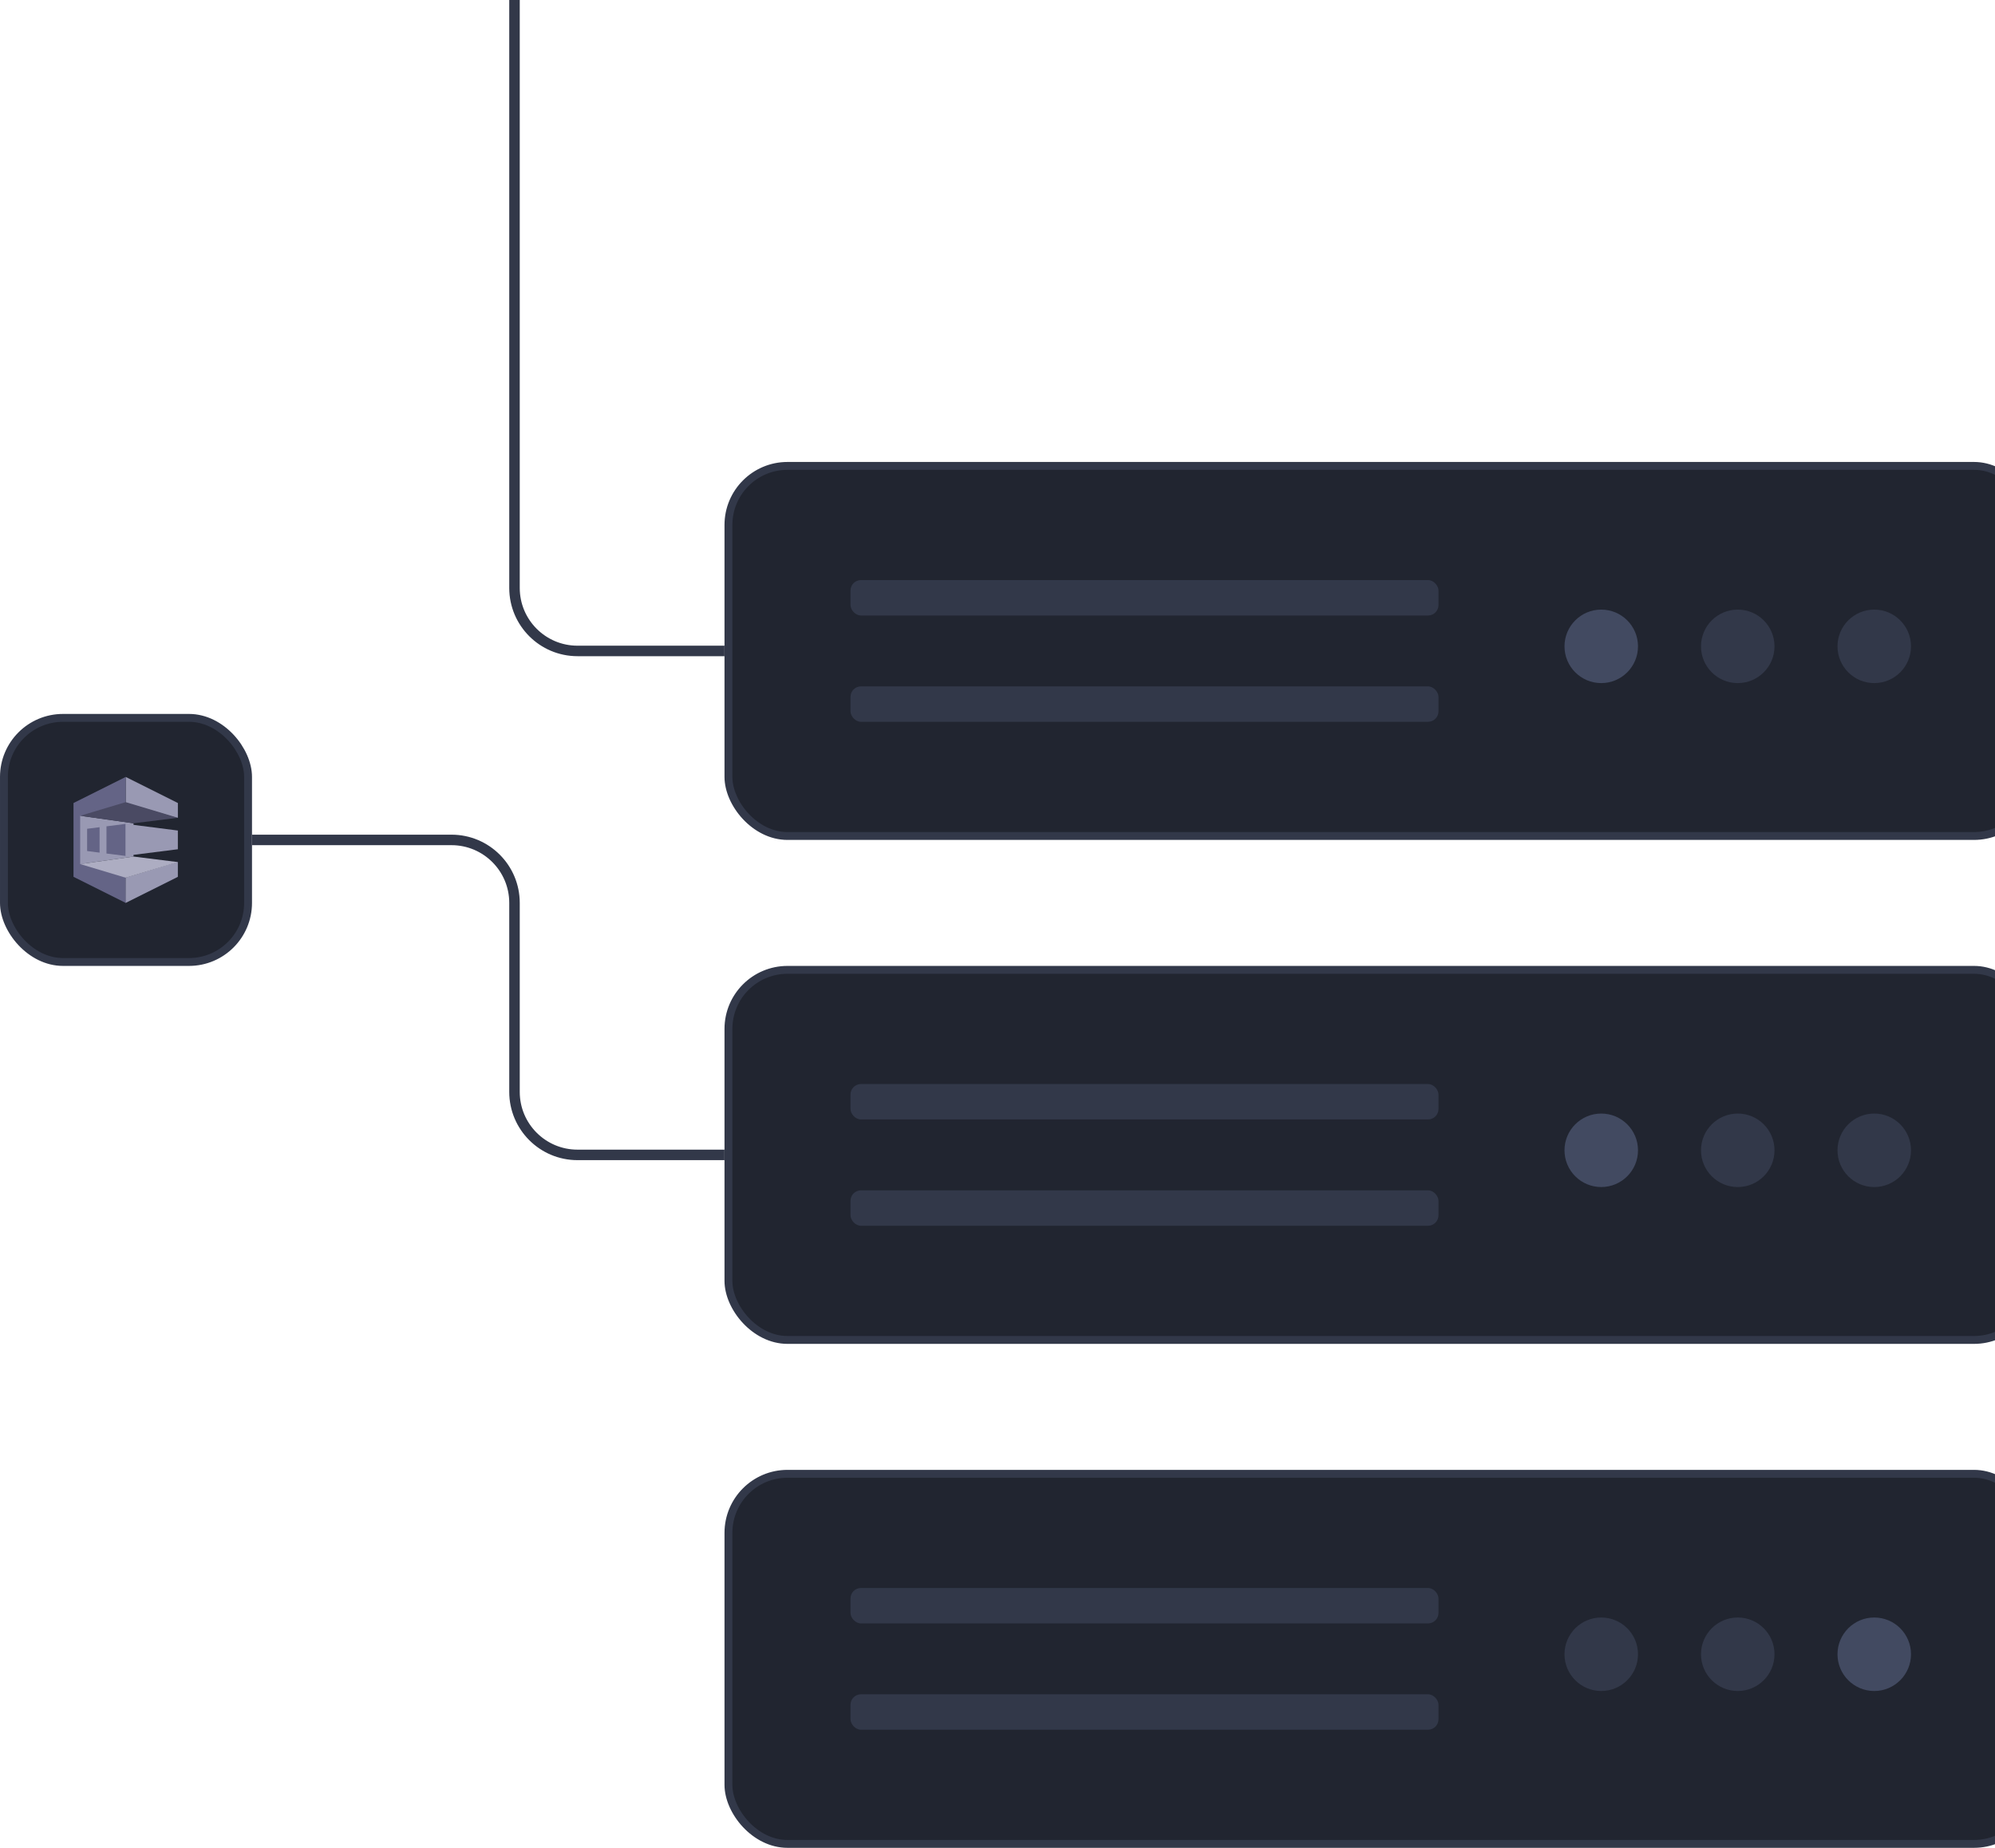 <svg width="380" height="352" viewBox="0 0 380 352" fill="none" xmlns="http://www.w3.org/2000/svg">
<path d="M138 124H110C103.373 124 98 118.627 98 112V0" stroke="#323849" stroke-width="2"/>
<path d="M138 220H110C103.373 220 98 214.627 98 208V172C98 165.373 92.627 160 86 160H48" stroke="#323849" stroke-width="2"/>
<rect x="138.75" y="184.75" width="248.5" height="70.5" rx="11.25" fill="#212530" stroke="#323849" stroke-width="1.5"/>
<circle cx="305" cy="219.125" r="7" fill="#424A61"/>
<circle cx="331" cy="219.125" r="7" fill="#323849"/>
<circle cx="357" cy="219.125" r="7" fill="#323849"/>
<rect x="162" y="206.5" width="112" height="6.75" rx="2" fill="#323849"/>
<rect x="162" y="226.75" width="112" height="6.75" rx="2" fill="#323849"/>
<rect x="138.75" y="88.75" width="248.5" height="70.5" rx="11.25" fill="#212530" stroke="#323849" stroke-width="1.5"/>
<circle cx="305" cy="123.125" r="7" fill="#424A61"/>
<circle cx="331" cy="123.125" r="7" fill="#323849"/>
<circle cx="357" cy="123.125" r="7" fill="#323849"/>
<rect x="162" y="110.5" width="112" height="6.75" rx="2" fill="#323849"/>
<rect x="162" y="130.75" width="112" height="6.75" rx="2" fill="#323849"/>
<rect x="138.75" y="280.75" width="248.5" height="70.5" rx="11.25" fill="#212530" stroke="#323849" stroke-width="1.5"/>
<circle cx="305" cy="315.125" r="7" fill="#323849"/>
<circle cx="331" cy="315.125" r="7" fill="#323849"/>
<circle cx="357" cy="315.125" r="7" fill="#424A61"/>
<rect x="162" y="302.5" width="112" height="6.75" rx="2" fill="#323849"/>
<rect x="162" y="322.75" width="112" height="6.75" rx="2" fill="#323849"/>
<rect x="0.75" y="136.75" width="46.5" height="46.5" rx="11.25" fill="#212530" stroke="#323849" stroke-width="1.5"/>
<g clip-path="url(#clip0_1011_2923)">
<path d="M33.882 155.783L33.563 155.778L23.948 152.931L23.942 152.8V148L33.883 152.971L33.882 155.783Z" fill="#9999B3"/>
<path d="M23.942 153.087L23.943 148L14.001 152.969L14 167.029L14.005 167.031V167.031L23.941 172L23.974 171.954L23.961 167.226L23.941 167.2L23.32 166.757L15.631 164.466L15.67 155.573L23.942 153.087Z" fill="#646486"/>
<path d="M25.428 163.169L15.27 164.598L15.27 155.4L25.429 156.831L25.428 163.169Z" fill="#9999B3"/>
<path d="M20.28 162.588L23.941 163.054L23.942 156.944L20.281 157.41L20.28 162.588Z" fill="#646486"/>
<path d="M16.593 162.118L18.968 162.42L18.969 157.576L16.593 157.879V162.118Z" fill="#646486"/>
<path d="M15.271 155.401L23.943 152.8L33.883 155.783L25.435 156.832L15.271 155.401Z" fill="#4A4A63"/>
<path d="M33.878 161.777L23.941 163.031L23.942 156.944L33.878 158.21V161.777Z" fill="#9999B3"/>
<path d="M33.877 164.22L33.663 164.229L23.972 167.163L23.941 167.2L23.94 172L33.877 167.033V164.22Z" fill="#9999B3"/>
<path d="M15.27 164.598L23.941 167.2L33.877 164.22L25.428 163.169L15.27 164.598Z" fill="#ADADC2"/>
</g>
<defs>
<clipPath id="clip0_1011_2923">
<rect width="19.884" height="24" fill="white" transform="translate(14 148)"/>
</clipPath>
</defs>
</svg>
